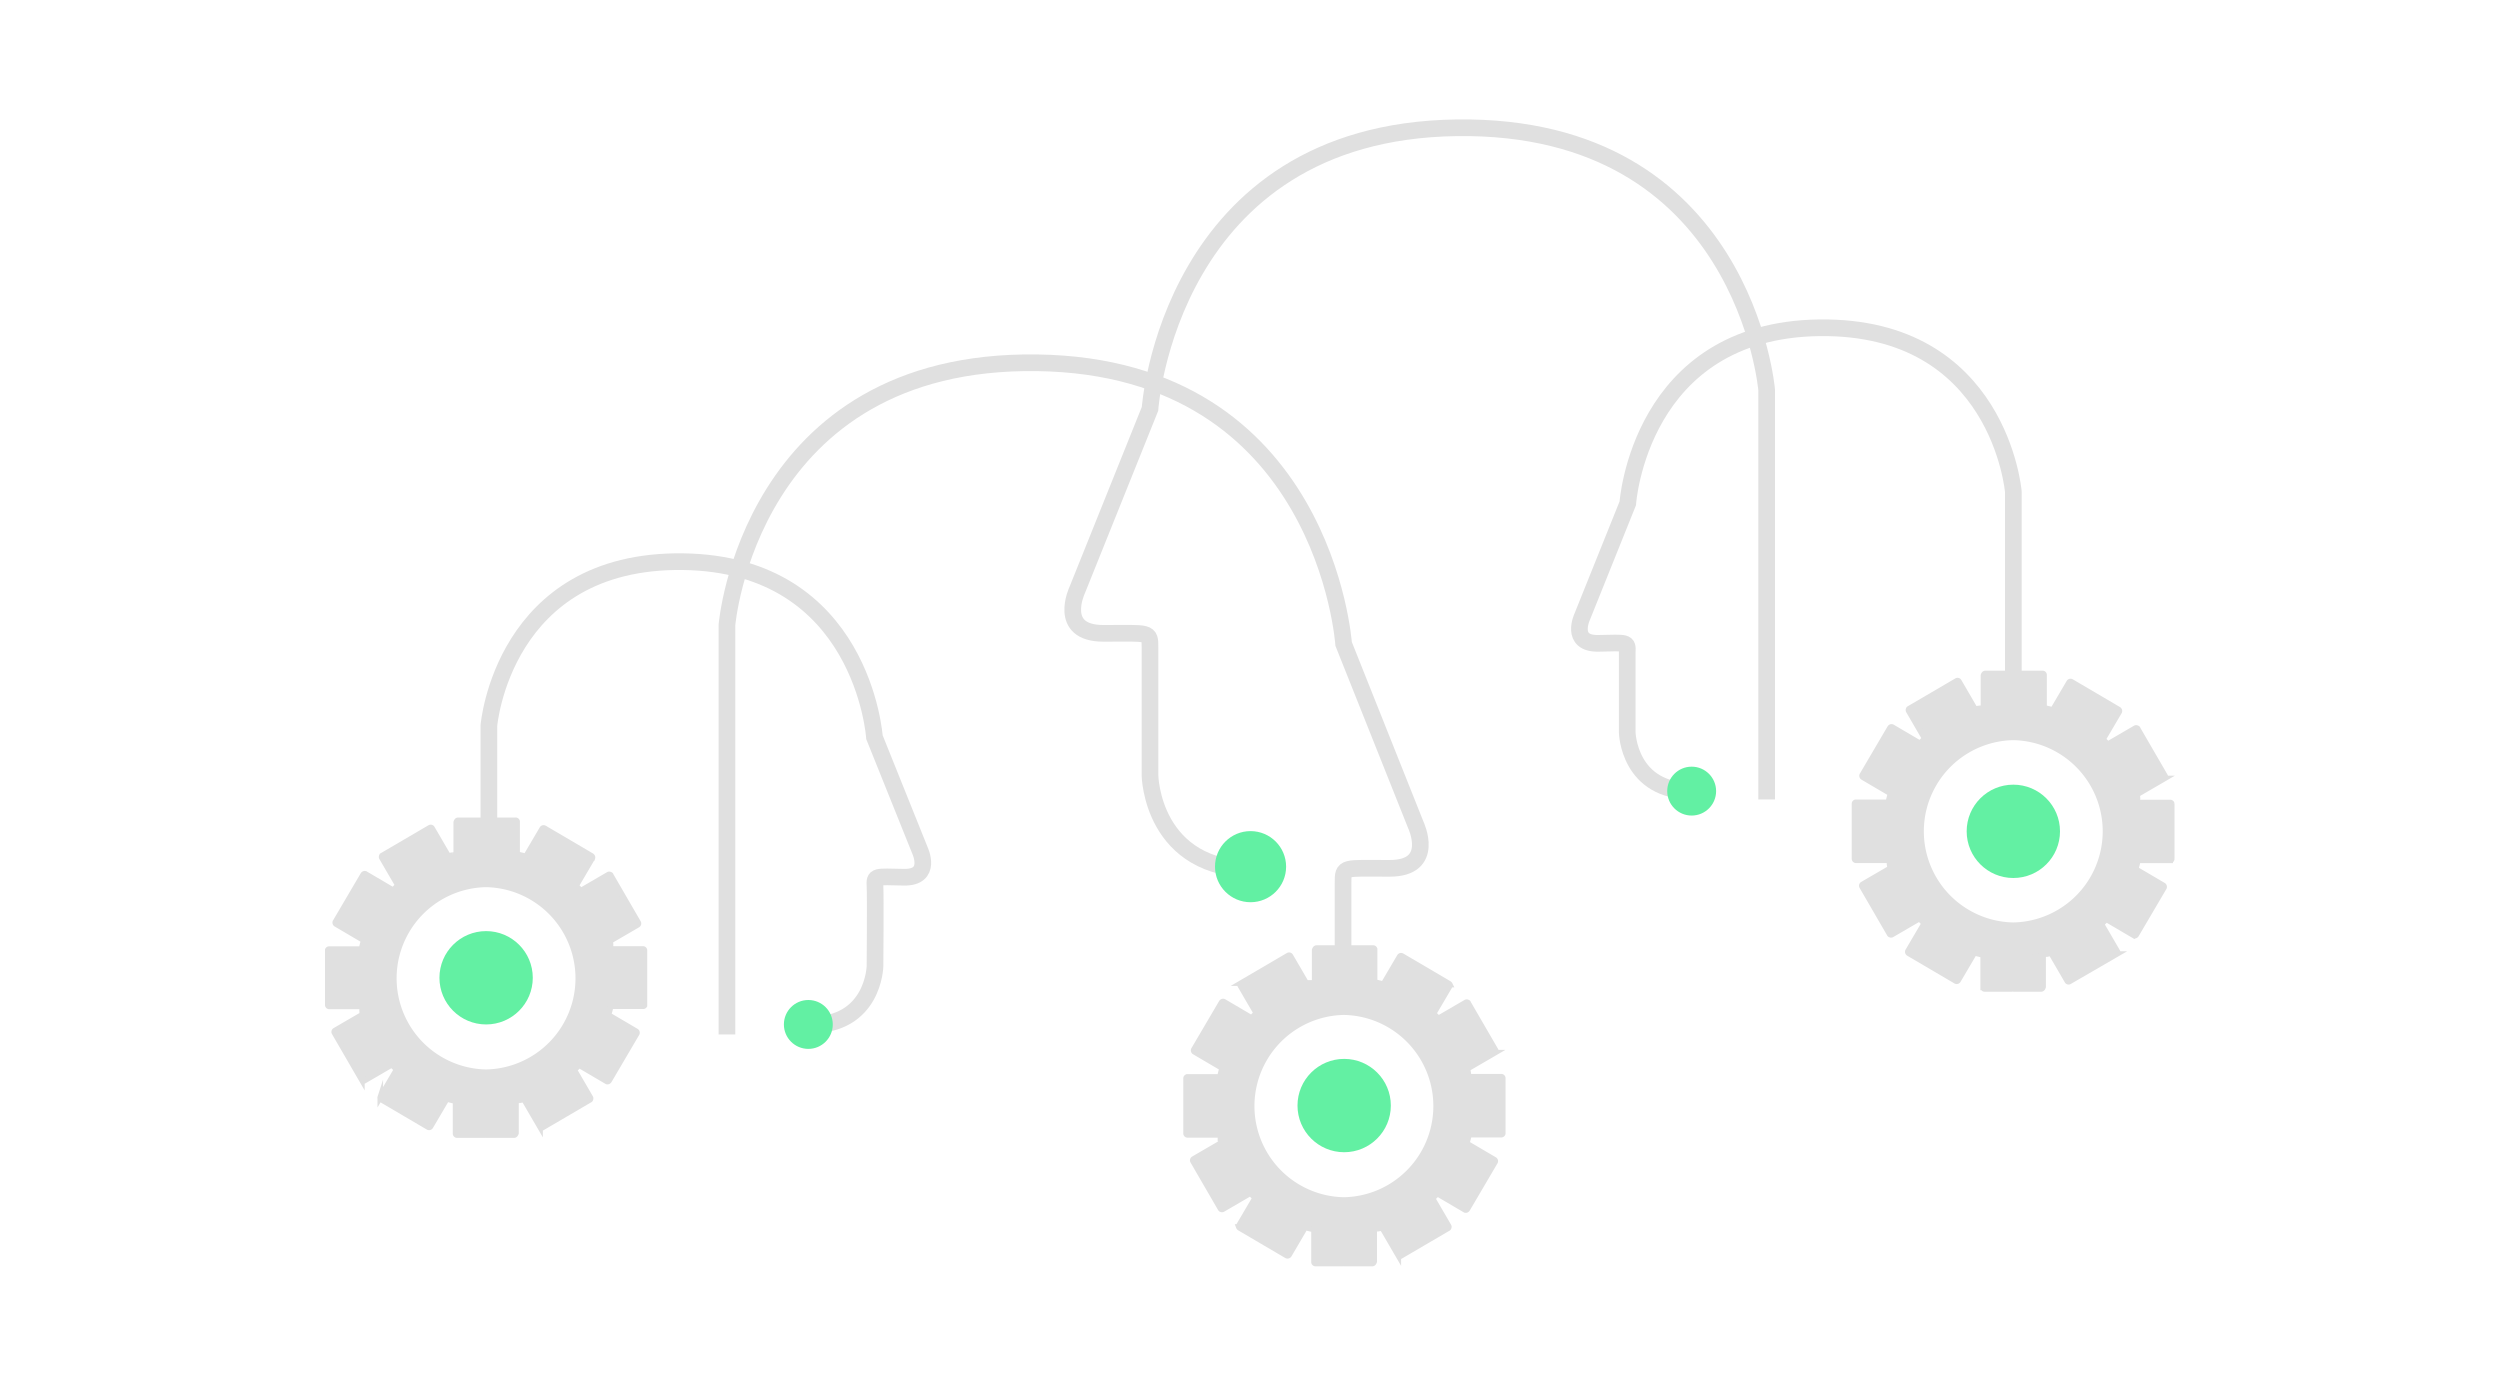 <svg id="Layer_1" data-name="Layer 1" xmlns="http://www.w3.org/2000/svg" viewBox="0 0 450 250"><defs><style>.cls-1{fill:none;stroke-width:3px;}.cls-1,.cls-3{stroke:#e0e0e0;stroke-miterlimit:10;}.cls-2{fill:#62f0a3;}.cls-3{fill:#e0e0e0;}.cls-4{fill:#63f0a3;}</style></defs><g id="Group_1606" data-name="Group 1606"><g id="Group_1604" data-name="Group 1604"><g id="Group_1563" data-name="Group 1563"><g id="Group_1562" data-name="Group 1562"><g id="Group_1561" data-name="Group 1561"><path id="Path_1319" data-name="Path 1319" class="cls-1" d="M130.85,186.2V112.5s4-47.9,55.8-47.2,55.2,50.6,55.2,50.6l13,32.6s3.7,7.8-4.7,7.8-8.4-.4-8.4,2.6v23"/><path id="Path_1320" data-name="Path 1320" class="cls-1" d="M318,143.9V70.2s-4-47.9-55.8-47.2S207,73.6,207,73.6l-13.1,32.6s-3.7,7.8,4.7,7.8,8.4-.4,8.4,2.6v23s.3,17.2,19.1,16.9"/><path id="Path_1320-2" data-name="Path 1320-2" class="cls-1" d="M88,156.51V130.6s2.5-29.9,34.9-29.5,34.5,31.6,34.5,31.6l8.2,20.4s2.3,4.9-2.9,4.8-5.3-.3-5.2,1.6,0,14.4,0,14.4-.2,10.8-11.9,10.6"/></g><path id="Path_1320-3" data-name="Path 1320-3" class="cls-1" d="M362.4,132.68V88.5S359.9,58.6,327.5,59,293,90.6,293,90.6L284.8,111s-2.3,4.9,2.9,4.8,5.3-.3,5.2,1.6v14.4s.2,10.8,11.9,10.6"/></g><circle id="Ellipse_79" data-name="Ellipse 79" class="cls-2" cx="87.5" cy="176" r="6.4"/><circle id="Ellipse_81" data-name="Ellipse 81" class="cls-2" cx="225.1" cy="156" r="6.4"/><circle id="Ellipse_82" data-name="Ellipse 82" class="cls-2" cx="145.5" cy="184.4" r="4.4"/><circle id="Ellipse_85" data-name="Ellipse 85" class="cls-2" cx="304.5" cy="142.4" r="4.4"/></g></g></g><path class="cls-3" d="M390.65,144.45h-5.8c0-.14-.08-.31-.11-.47v0c0-.06,0-.14,0-.17a.48.48,0,0,0,0-.22v-.09c0-.14-.09-.25-.11-.36s0-.09,0-.11l5-2.91a.3.3,0,0,0,.11-.4l-4.95-8.53c0-.09-.09-.11-.17-.14a.29.29,0,0,0-.23,0l-5,2.91,0,0c-.09-.09-.14-.17-.23-.25l0,0-.62-.62,2.94-5a.36.36,0,0,0,0-.22.47.47,0,0,0-.14-.17l-8.51-5a.3.3,0,0,0-.39.11l-2.94,5a6.44,6.44,0,0,0-.79-.22l-.78-.2V121.5a.26.26,0,0,0-.28-.28H362.6a.22.22,0,0,0-.14.06.28.28,0,0,0-.15-.06h-4.93c-.17,0-.28.11-.36.37v5.79l-.48.11h0l-.16,0a.52.52,0,0,0-.23.06H356a3.25,3.25,0,0,0-.37.11l-.11,0-2.91-5a.29.29,0,0,0-.39-.12l-8.54,5a.22.22,0,0,0-.14.17.32.32,0,0,0,0,.22l2.91,5-.86.87-5-2.94a.29.29,0,0,0-.22,0,.39.39,0,0,0-.17.14l-5,8.51a.31.31,0,0,0,.11.39l5,2.94c-.09.22-.14.47-.23.78l-.19.79h-5.8a.26.26,0,0,0-.28.28v9.88a.27.27,0,0,0,.28.28H340c0,.14.08.3.11.47v0c0,.06,0,.14,0,.17a.48.48,0,0,0,.05.22v.09c0,.14.09.25.11.36s0,.08,0,.11l-5,2.91a.29.29,0,0,0-.11.39l4.95,8.54a.24.24,0,0,0,.17.14.29.29,0,0,0,.23,0l5-2.91,0,0c.09.08.14.17.23.25l0,0,.62.62-2.94,5a.36.36,0,0,0,0,.22.47.47,0,0,0,.14.17l8.51,5a.31.31,0,0,0,.39-.11l2.94-5a6.44,6.44,0,0,0,.79.22l.78.19v5.83a.27.27,0,0,0,.28.28h4.93a.22.22,0,0,0,.14-.06.28.28,0,0,0,.15.06h4.93c.17,0,.28-.12.36-.37v-5.79a4.91,4.91,0,0,1,.48-.11h0l.16,0a.52.52,0,0,0,.23-.06h.08a3.25,3.25,0,0,0,.37-.11l.11,0,2.91,5a.27.27,0,0,0,.39.11l8.54-4.95a.22.22,0,0,0,.14-.17.31.31,0,0,0,0-.22l-2.91-5,.87-.87,5,2.94a.29.29,0,0,0,.22,0,.47.47,0,0,0,.17-.14l5-8.51a.31.31,0,0,0-.11-.39l-5-2.94c.09-.22.14-.48.23-.78l.19-.79h5.8a.26.26,0,0,0,.28-.28v-9.88A.26.26,0,0,0,390.65,144.45Zm-28.16,22.14-.06,0-.06,0v-.05s-.06,0-.08,0a16.91,16.91,0,0,1,0-33.81l.06,0,.06,0v0s.06,0,.08,0a16.91,16.91,0,0,1,0,33.81Z"/><circle class="cls-4" cx="362.4" cy="149.64" r="8.4"/><path class="cls-3" d="M115.75,170.81H110c0-.14-.08-.31-.11-.47v0c0-.06,0-.14,0-.17a.48.48,0,0,0,0-.22v-.09c0-.14-.09-.25-.11-.36s0-.09,0-.11l5-2.91a.3.3,0,0,0,.11-.4l-4.95-8.53c0-.09-.09-.11-.17-.14a.29.29,0,0,0-.23,0l-5,2.91,0,0c-.09-.09-.14-.17-.23-.25l0,0-.62-.62,2.94-5a.36.36,0,0,0,0-.22.47.47,0,0,0-.14-.17l-8.51-5a.3.3,0,0,0-.39.11l-2.94,5a5,5,0,0,0-.79-.22l-.78-.2v-5.82a.26.26,0,0,0-.28-.28H87.7a.22.22,0,0,0-.14.06.28.28,0,0,0-.15-.06H82.48c-.17,0-.28.11-.36.37v5.79l-.48.11h0l-.16,0a.71.71,0,0,0-.23.05h-.08c-.14,0-.25.09-.37.12l-.11,0-2.91-5a.29.29,0,0,0-.39-.12l-8.54,5a.23.23,0,0,0-.14.16.34.34,0,0,0,0,.23l2.91,5-.86.87-5-2.94a.29.29,0,0,0-.22,0,.39.39,0,0,0-.17.14l-5,8.51a.31.31,0,0,0,.11.39l5,2.94c-.09.22-.14.47-.23.78l-.19.79h-5.8A.26.26,0,0,0,59,171v9.88a.27.27,0,0,0,.28.28h5.8c0,.14.08.3.11.47v0c0,.06,0,.14,0,.17a.48.48,0,0,0,0,.22v.09c0,.14.09.25.11.36s0,.08,0,.11l-5,2.91a.29.29,0,0,0-.11.39l4.95,8.54a.24.24,0,0,0,.17.14.29.29,0,0,0,.23,0l5-2.91,0,0c.09.08.14.17.23.25l0,0,.62.61-2.94,5a.36.36,0,0,0,0,.22.47.47,0,0,0,.14.17l8.51,5a.31.31,0,0,0,.39-.11l2.94-5a5.16,5.16,0,0,0,.79.23l.78.19v5.83a.27.27,0,0,0,.28.28H87.3a.22.22,0,0,0,.14-.06.28.28,0,0,0,.15.06h4.93c.17,0,.28-.12.36-.37v-5.79a4.91,4.91,0,0,1,.48-.11h0l.16,0a.52.52,0,0,0,.23-.06h.08c.14,0,.25-.08.37-.11l.11,0,2.91,5a.27.27,0,0,0,.39.11l8.54-5a.22.22,0,0,0,.14-.17.31.31,0,0,0,0-.22l-2.91-5,.86-.87,5,2.94a.29.29,0,0,0,.22,0,.47.47,0,0,0,.17-.14l5-8.51a.31.31,0,0,0-.11-.39l-5-2.94c.09-.22.14-.48.23-.78l.19-.79h5.8A.26.26,0,0,0,116,181v-9.88A.26.26,0,0,0,115.75,170.81ZM87.59,193l-.06,0-.06,0v0s-.06,0-.08,0a16.91,16.91,0,0,1,0-33.81l.06,0,.06,0v0l.08,0a16.91,16.91,0,0,1,0,33.81Z"/><circle class="cls-4" cx="87.5" cy="176" r="8.4"/><path class="cls-3" d="M270.2,193.81h-5.79c0-.14-.09-.31-.12-.47v0c0-.06,0-.14,0-.17a.48.48,0,0,0-.06-.22v-.09c0-.14-.08-.25-.11-.36s0-.09,0-.11l5-2.91a.29.29,0,0,0,.11-.4l-4.95-8.53c0-.09-.09-.11-.17-.14a.27.27,0,0,0-.22,0l-5,2.91,0,0c-.09-.09-.14-.17-.23-.25l0,0-.62-.62,2.94-5c0-.08.06-.17,0-.22a.47.47,0,0,0-.14-.17l-8.51-5a.3.3,0,0,0-.39.11l-2.94,5a5,5,0,0,0-.79-.22l-.78-.2v-5.82a.26.26,0,0,0-.28-.28h-4.93a.22.22,0,0,0-.14.06.28.28,0,0,0-.15-.06h-4.93c-.16,0-.28.11-.36.37v5.79l-.48.11h0c-.06,0-.14,0-.17,0a.71.71,0,0,0-.23.05h-.08c-.14,0-.25.09-.36.12l-.12,0-2.91-5a.29.29,0,0,0-.39-.12l-8.54,5a.23.23,0,0,0-.14.16.34.34,0,0,0,0,.23l2.91,5-.86.87-5-2.94a.29.29,0,0,0-.22,0,.39.39,0,0,0-.17.14l-5,8.51a.31.31,0,0,0,.11.39l5,2.94c-.09.22-.14.47-.23.78l-.19.79h-5.8a.27.27,0,0,0-.28.28v9.88a.27.27,0,0,0,.28.28h5.8c0,.14.08.3.11.47v0c0,.06,0,.14,0,.17a.48.48,0,0,0,.05.22v.09c0,.14.09.25.11.36s0,.08,0,.11l-5,2.91a.29.29,0,0,0-.11.39l4.95,8.54a.24.24,0,0,0,.17.14.29.29,0,0,0,.23,0l5-2.91,0,0c.09.08.14.17.23.25l0,0,.61.61-2.94,5c0,.08-.05.16,0,.22a.37.37,0,0,0,.13.17l8.51,5a.33.33,0,0,0,.4-.11l2.93-5a5.16,5.16,0,0,0,.79.23l.78.19v5.83a.27.27,0,0,0,.28.28h4.93a.28.28,0,0,0,.15-.06.22.22,0,0,0,.14.06H247c.17,0,.28-.12.36-.37v-5.79a4.91,4.91,0,0,1,.48-.11h0l.16,0a.52.52,0,0,0,.23-.06h.08c.14,0,.25-.08.37-.11l.11,0,2.91,5a.27.27,0,0,0,.39.11l8.54-5a.22.22,0,0,0,.14-.17.27.27,0,0,0,0-.22l-2.91-5,.87-.87,5,2.94a.29.29,0,0,0,.22,0,.47.47,0,0,0,.17-.14l5-8.51a.3.3,0,0,0-.11-.39l-5-2.94c.08-.22.14-.48.22-.78l.2-.79h5.79a.26.26,0,0,0,.28-.28v-9.88A.26.26,0,0,0,270.2,193.81ZM242,216l-.06,0-.06,0v0s-.06,0-.08,0a16.91,16.91,0,0,1,0-33.81l.06,0,.06,0v0l.09,0A16.91,16.91,0,0,1,242,216Z"/><circle class="cls-4" cx="241.95" cy="199" r="8.4"/></svg>